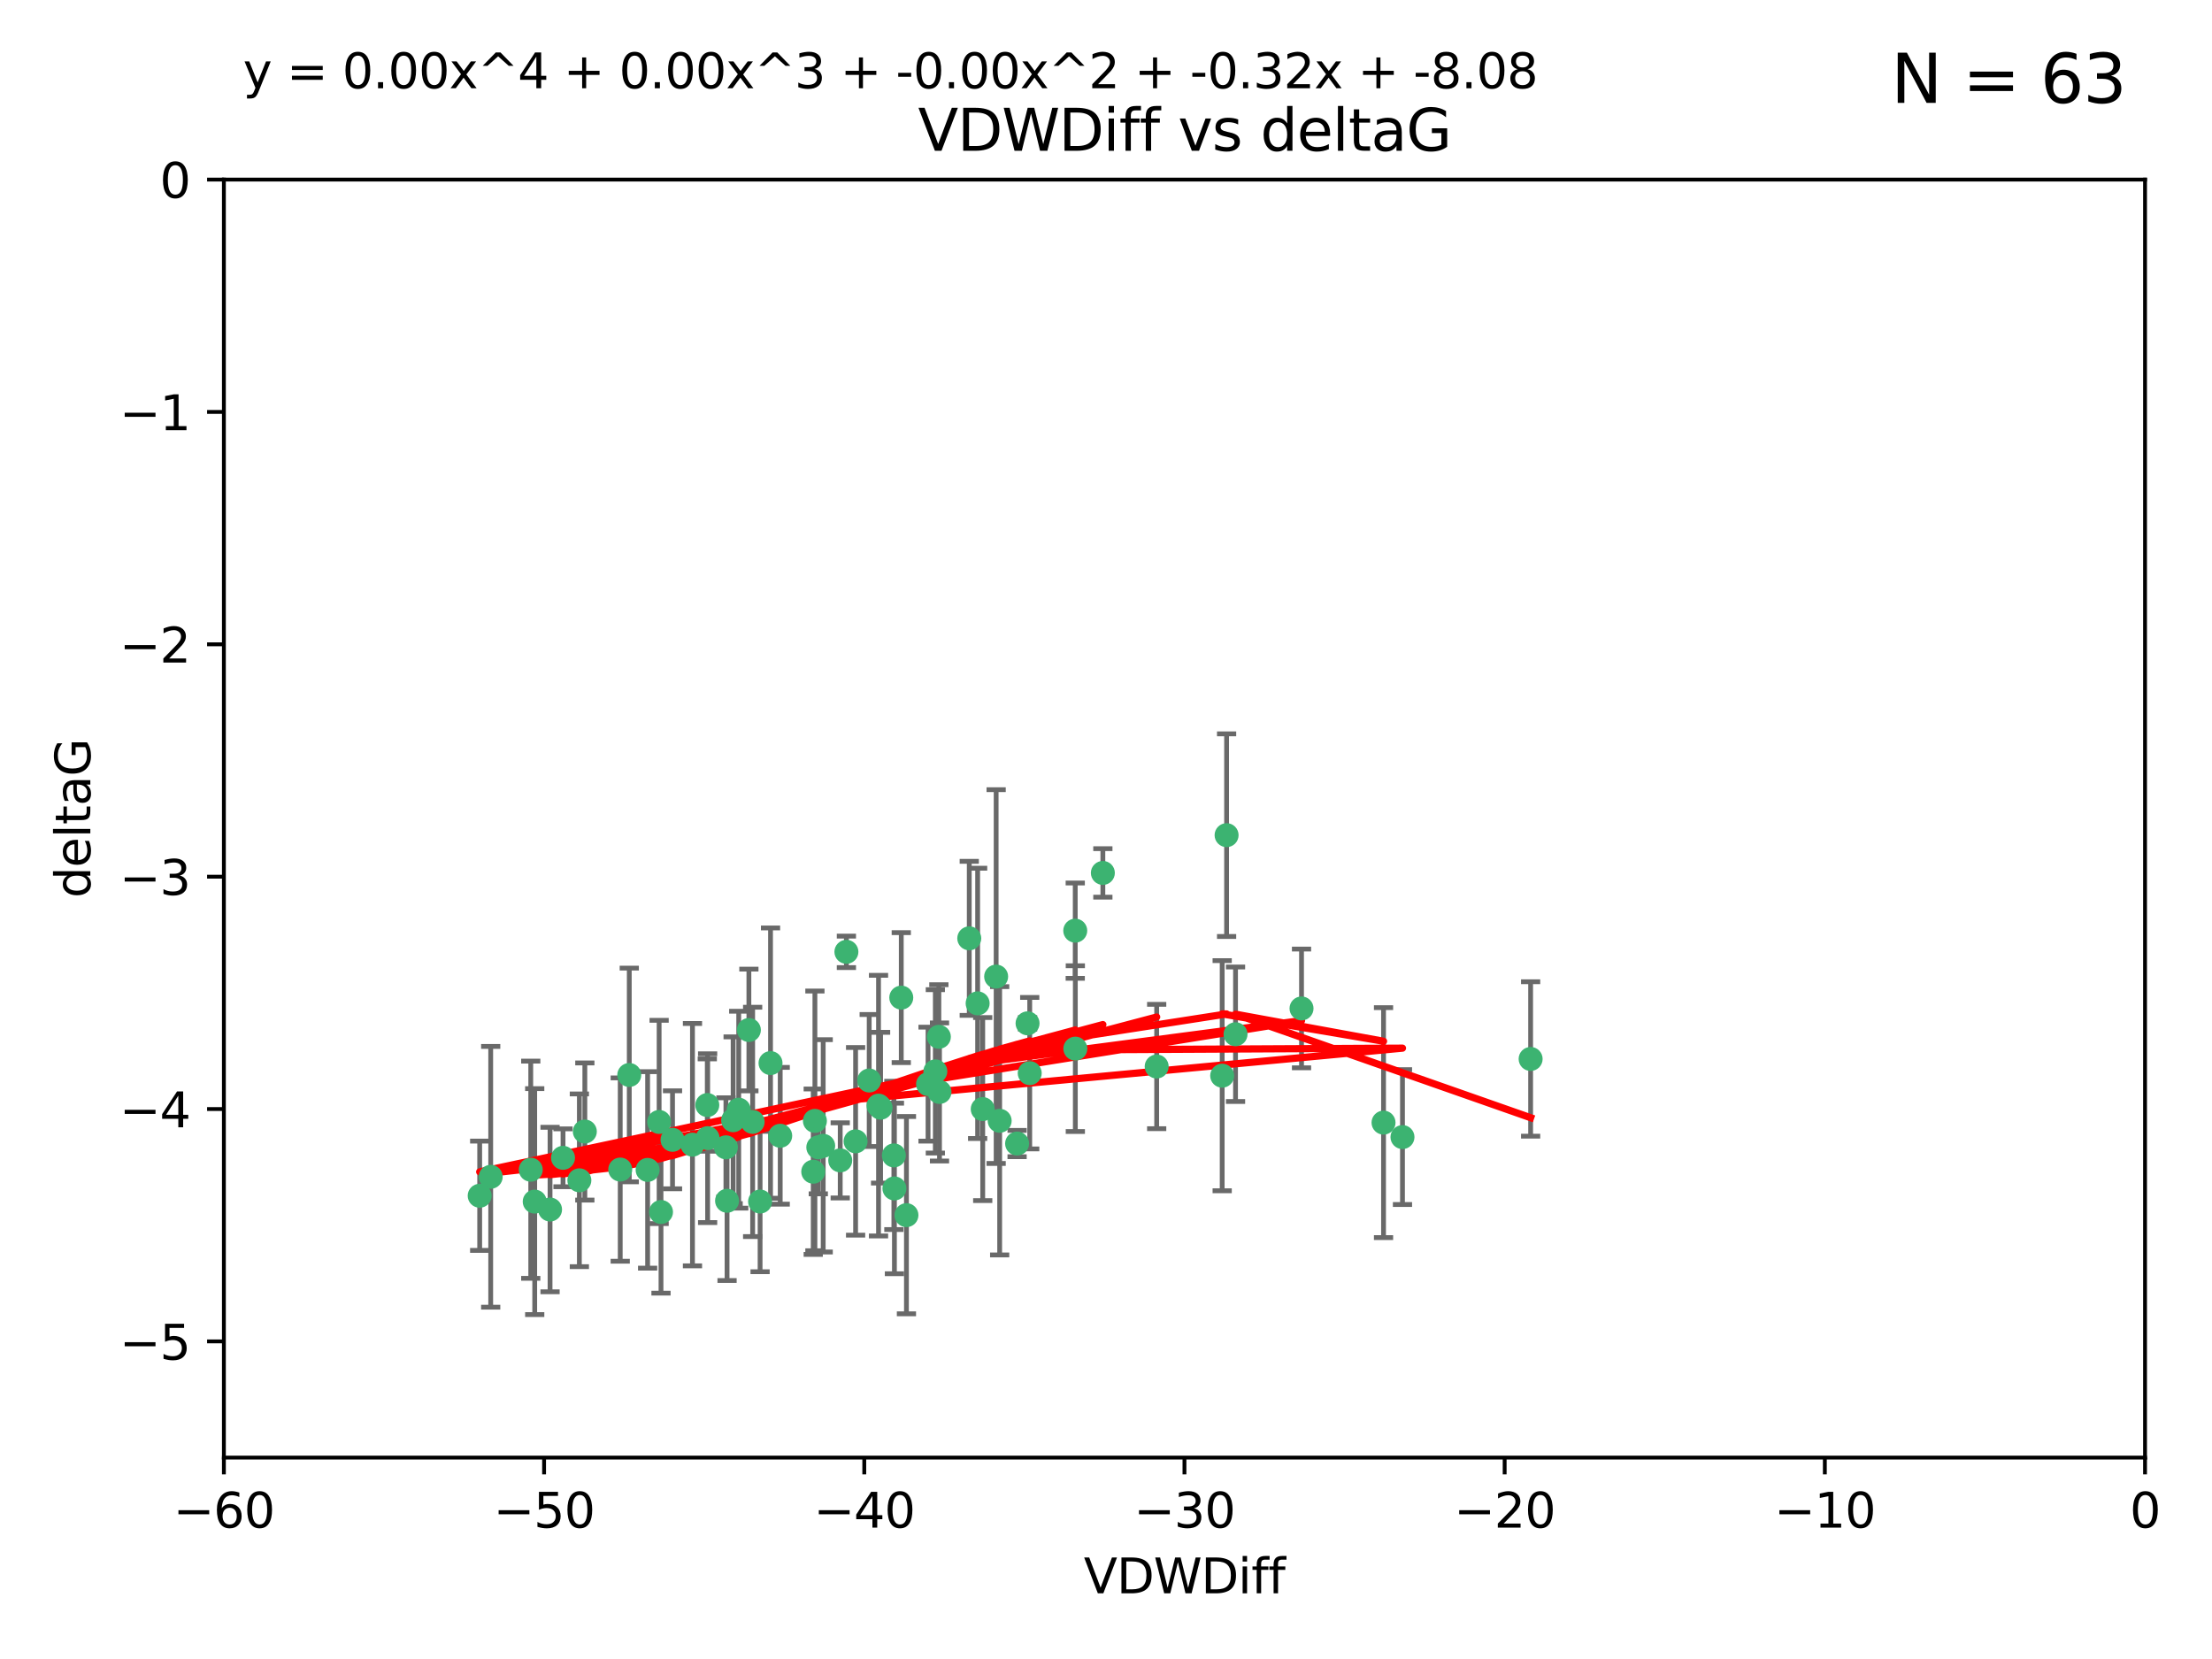 <?xml version="1.0" encoding="utf-8" standalone="no"?>
<!DOCTYPE svg PUBLIC "-//W3C//DTD SVG 1.1//EN"
  "http://www.w3.org/Graphics/SVG/1.1/DTD/svg11.dtd">
<svg xmlns:xlink="http://www.w3.org/1999/xlink" width="460.8pt" height="345.6pt" viewBox="0 0 460.8 345.6" xmlns="http://www.w3.org/2000/svg" version="1.1">
 <defs>
  <style type="text/css">*{stroke-linejoin: round; stroke-linecap: butt}</style>
 </defs>
 <g id="figure_1">
  <g id="patch_1">
   <path d="M 0 345.6 
L 460.8 345.6 
L 460.8 0 
L 0 0 
z
" style="fill: #ffffff"/>
  </g>
  <g id="axes_1">
   <g id="patch_2">
    <path d="M 46.64 303.64 
L 446.85 303.64 
L 446.85 37.411 
L 46.64 37.411 
z
" style="fill: #ffffff"/>
   </g>
   <g id="PathCollection_1">
    <defs>
     <path id="m4cecbc3eb8" d="M 0 1.118 
C 0.297 1.118 0.581 1 0.791 0.791 
C 1 0.581 1.118 0.297 1.118 0 
C 1.118 -0.297 1 -0.581 0.791 -0.791 
C 0.581 -1 0.297 -1.118 0 -1.118 
C -0.297 -1.118 -0.581 -1 -0.791 -0.791 
C -1 -0.581 -1.118 -0.297 -1.118 0 
C -1.118 0.297 -1 0.581 -0.791 0.791 
C -0.581 1 -0.297 1.118 0 1.118 
z
" style="stroke: #3cb371"/>
    </defs>
    <g clip-path="url(#p817e70d30b)">
     <use xlink:href="#m4cecbc3eb8" x="151.221" y="239.011" style="fill: #3cb371; stroke: #3cb371"/>
     <use xlink:href="#m4cecbc3eb8" x="111.391" y="250.316" style="fill: #3cb371; stroke: #3cb371"/>
     <use xlink:href="#m4cecbc3eb8" x="120.692" y="245.88" style="fill: #3cb371; stroke: #3cb371"/>
     <use xlink:href="#m4cecbc3eb8" x="153.89" y="231.167" style="fill: #3cb371; stroke: #3cb371"/>
     <use xlink:href="#m4cecbc3eb8" x="147.41" y="237.101" style="fill: #3cb371; stroke: #3cb371"/>
     <use xlink:href="#m4cecbc3eb8" x="144.255" y="238.455" style="fill: #3cb371; stroke: #3cb371"/>
     <use xlink:href="#m4cecbc3eb8" x="102.222" y="245.151" style="fill: #3cb371; stroke: #3cb371"/>
     <use xlink:href="#m4cecbc3eb8" x="170.466" y="239.012" style="fill: #3cb371; stroke: #3cb371"/>
     <use xlink:href="#m4cecbc3eb8" x="186.325" y="247.575" style="fill: #3cb371; stroke: #3cb371"/>
     <use xlink:href="#m4cecbc3eb8" x="99.927" y="249.096" style="fill: #3cb371; stroke: #3cb371"/>
     <use xlink:href="#m4cecbc3eb8" x="152.724" y="233.364" style="fill: #3cb371; stroke: #3cb371"/>
     <use xlink:href="#m4cecbc3eb8" x="151.46" y="250.142" style="fill: #3cb371; stroke: #3cb371"/>
     <use xlink:href="#m4cecbc3eb8" x="129.205" y="243.641" style="fill: #3cb371; stroke: #3cb371"/>
     <use xlink:href="#m4cecbc3eb8" x="114.586" y="251.967" style="fill: #3cb371; stroke: #3cb371"/>
     <use xlink:href="#m4cecbc3eb8" x="160.515" y="221.462" style="fill: #3cb371; stroke: #3cb371"/>
     <use xlink:href="#m4cecbc3eb8" x="181.071" y="225.088" style="fill: #3cb371; stroke: #3cb371"/>
     <use xlink:href="#m4cecbc3eb8" x="169.761" y="233.502" style="fill: #3cb371; stroke: #3cb371"/>
     <use xlink:href="#m4cecbc3eb8" x="140.098" y="237.443" style="fill: #3cb371; stroke: #3cb371"/>
     <use xlink:href="#m4cecbc3eb8" x="110.566" y="243.675" style="fill: #3cb371; stroke: #3cb371"/>
     <use xlink:href="#m4cecbc3eb8" x="162.533" y="236.602" style="fill: #3cb371; stroke: #3cb371"/>
     <use xlink:href="#m4cecbc3eb8" x="171.486" y="238.695" style="fill: #3cb371; stroke: #3cb371"/>
     <use xlink:href="#m4cecbc3eb8" x="186.209" y="240.695" style="fill: #3cb371; stroke: #3cb371"/>
     <use xlink:href="#m4cecbc3eb8" x="131.089" y="223.937" style="fill: #3cb371; stroke: #3cb371"/>
     <use xlink:href="#m4cecbc3eb8" x="134.911" y="243.713" style="fill: #3cb371; stroke: #3cb371"/>
     <use xlink:href="#m4cecbc3eb8" x="156.79" y="233.712" style="fill: #3cb371; stroke: #3cb371"/>
     <use xlink:href="#m4cecbc3eb8" x="156.007" y="214.57" style="fill: #3cb371; stroke: #3cb371"/>
     <use xlink:href="#m4cecbc3eb8" x="175.035" y="241.73" style="fill: #3cb371; stroke: #3cb371"/>
     <use xlink:href="#m4cecbc3eb8" x="121.832" y="235.714" style="fill: #3cb371; stroke: #3cb371"/>
     <use xlink:href="#m4cecbc3eb8" x="169.413" y="244.088" style="fill: #3cb371; stroke: #3cb371"/>
     <use xlink:href="#m4cecbc3eb8" x="240.957" y="222.173" style="fill: #3cb371; stroke: #3cb371"/>
     <use xlink:href="#m4cecbc3eb8" x="117.288" y="241.193" style="fill: #3cb371; stroke: #3cb371"/>
     <use xlink:href="#m4cecbc3eb8" x="137.308" y="233.723" style="fill: #3cb371; stroke: #3cb371"/>
     <use xlink:href="#m4cecbc3eb8" x="137.699" y="252.481" style="fill: #3cb371; stroke: #3cb371"/>
     <use xlink:href="#m4cecbc3eb8" x="158.341" y="250.302" style="fill: #3cb371; stroke: #3cb371"/>
     <use xlink:href="#m4cecbc3eb8" x="214.511" y="223.559" style="fill: #3cb371; stroke: #3cb371"/>
     <use xlink:href="#m4cecbc3eb8" x="201.915" y="195.473" style="fill: #3cb371; stroke: #3cb371"/>
     <use xlink:href="#m4cecbc3eb8" x="223.993" y="193.873" style="fill: #3cb371; stroke: #3cb371"/>
     <use xlink:href="#m4cecbc3eb8" x="183.012" y="230.324" style="fill: #3cb371; stroke: #3cb371"/>
     <use xlink:href="#m4cecbc3eb8" x="211.88" y="238.222" style="fill: #3cb371; stroke: #3cb371"/>
     <use xlink:href="#m4cecbc3eb8" x="195.715" y="227.477" style="fill: #3cb371; stroke: #3cb371"/>
     <use xlink:href="#m4cecbc3eb8" x="178.237" y="237.76" style="fill: #3cb371; stroke: #3cb371"/>
     <use xlink:href="#m4cecbc3eb8" x="188.828" y="253.138" style="fill: #3cb371; stroke: #3cb371"/>
     <use xlink:href="#m4cecbc3eb8" x="224.011" y="218.451" style="fill: #3cb371; stroke: #3cb371"/>
     <use xlink:href="#m4cecbc3eb8" x="193.329" y="225.849" style="fill: #3cb371; stroke: #3cb371"/>
     <use xlink:href="#m4cecbc3eb8" x="147.343" y="230.202" style="fill: #3cb371; stroke: #3cb371"/>
     <use xlink:href="#m4cecbc3eb8" x="204.72" y="231.04" style="fill: #3cb371; stroke: #3cb371"/>
     <use xlink:href="#m4cecbc3eb8" x="183.443" y="230.756" style="fill: #3cb371; stroke: #3cb371"/>
     <use xlink:href="#m4cecbc3eb8" x="271.132" y="210.077" style="fill: #3cb371; stroke: #3cb371"/>
     <use xlink:href="#m4cecbc3eb8" x="195.583" y="215.989" style="fill: #3cb371; stroke: #3cb371"/>
     <use xlink:href="#m4cecbc3eb8" x="207.515" y="203.435" style="fill: #3cb371; stroke: #3cb371"/>
     <use xlink:href="#m4cecbc3eb8" x="292.162" y="236.875" style="fill: #3cb371; stroke: #3cb371"/>
     <use xlink:href="#m4cecbc3eb8" x="176.321" y="198.286" style="fill: #3cb371; stroke: #3cb371"/>
     <use xlink:href="#m4cecbc3eb8" x="229.746" y="181.846" style="fill: #3cb371; stroke: #3cb371"/>
     <use xlink:href="#m4cecbc3eb8" x="194.849" y="223.183" style="fill: #3cb371; stroke: #3cb371"/>
     <use xlink:href="#m4cecbc3eb8" x="203.66" y="209.019" style="fill: #3cb371; stroke: #3cb371"/>
     <use xlink:href="#m4cecbc3eb8" x="187.751" y="207.82" style="fill: #3cb371; stroke: #3cb371"/>
     <use xlink:href="#m4cecbc3eb8" x="214.061" y="213.179" style="fill: #3cb371; stroke: #3cb371"/>
     <use xlink:href="#m4cecbc3eb8" x="208.249" y="233.481" style="fill: #3cb371; stroke: #3cb371"/>
     <use xlink:href="#m4cecbc3eb8" x="255.522" y="173.979" style="fill: #3cb371; stroke: #3cb371"/>
     <use xlink:href="#m4cecbc3eb8" x="254.602" y="224.085" style="fill: #3cb371; stroke: #3cb371"/>
     <use xlink:href="#m4cecbc3eb8" x="288.215" y="233.861" style="fill: #3cb371; stroke: #3cb371"/>
     <use xlink:href="#m4cecbc3eb8" x="257.384" y="215.451" style="fill: #3cb371; stroke: #3cb371"/>
     <use xlink:href="#m4cecbc3eb8" x="318.857" y="220.6" style="fill: #3cb371; stroke: #3cb371"/>
    </g>
   </g>
   <g id="matplotlib.axis_1">
    <g id="xtick_1">
     <g id="line2d_1">
      <defs>
       <path id="m88bf50a545" d="M 0 0 
L 0 3.5 
" style="stroke: #000000; stroke-width: 0.8"/>
      </defs>
      <g>
       <use xlink:href="#m88bf50a545" x="46.64" y="303.64" style="stroke: #000000; stroke-width: 0.8"/>
      </g>
     </g>
     <g id="text_1">
      <!-- −60 -->
      <g transform="translate(36.088 318.238)scale(0.1 -0.1)">
       <defs>
        <path id="DejaVuSans-2212" d="M 678 2272 
L 4684 2272 
L 4684 1741 
L 678 1741 
L 678 2272 
z
" transform="scale(0.016)"/>
        <path id="DejaVuSans-36" d="M 2113 2584 
Q 1688 2584 1439 2293 
Q 1191 2003 1191 1497 
Q 1191 994 1439 701 
Q 1688 409 2113 409 
Q 2538 409 2786 701 
Q 3034 994 3034 1497 
Q 3034 2003 2786 2293 
Q 2538 2584 2113 2584 
z
M 3366 4563 
L 3366 3988 
Q 3128 4100 2886 4159 
Q 2644 4219 2406 4219 
Q 1781 4219 1451 3797 
Q 1122 3375 1075 2522 
Q 1259 2794 1537 2939 
Q 1816 3084 2150 3084 
Q 2853 3084 3261 2657 
Q 3669 2231 3669 1497 
Q 3669 778 3244 343 
Q 2819 -91 2113 -91 
Q 1303 -91 875 529 
Q 447 1150 447 2328 
Q 447 3434 972 4092 
Q 1497 4750 2381 4750 
Q 2619 4750 2861 4703 
Q 3103 4656 3366 4563 
z
" transform="scale(0.016)"/>
        <path id="DejaVuSans-30" d="M 2034 4250 
Q 1547 4250 1301 3770 
Q 1056 3291 1056 2328 
Q 1056 1369 1301 889 
Q 1547 409 2034 409 
Q 2525 409 2770 889 
Q 3016 1369 3016 2328 
Q 3016 3291 2770 3770 
Q 2525 4250 2034 4250 
z
M 2034 4750 
Q 2819 4750 3233 4129 
Q 3647 3509 3647 2328 
Q 3647 1150 3233 529 
Q 2819 -91 2034 -91 
Q 1250 -91 836 529 
Q 422 1150 422 2328 
Q 422 3509 836 4129 
Q 1250 4750 2034 4750 
z
" transform="scale(0.016)"/>
       </defs>
       <use xlink:href="#DejaVuSans-2212"/>
       <use xlink:href="#DejaVuSans-36" x="83.789"/>
       <use xlink:href="#DejaVuSans-30" x="147.412"/>
      </g>
     </g>
    </g>
    <g id="xtick_2">
     <g id="line2d_2">
      <g>
       <use xlink:href="#m88bf50a545" x="113.342" y="303.64" style="stroke: #000000; stroke-width: 0.8"/>
      </g>
     </g>
     <g id="text_2">
      <!-- −50 -->
      <g transform="translate(102.789 318.238)scale(0.1 -0.1)">
       <defs>
        <path id="DejaVuSans-35" d="M 691 4666 
L 3169 4666 
L 3169 4134 
L 1269 4134 
L 1269 2991 
Q 1406 3038 1543 3061 
Q 1681 3084 1819 3084 
Q 2600 3084 3056 2656 
Q 3513 2228 3513 1497 
Q 3513 744 3044 326 
Q 2575 -91 1722 -91 
Q 1428 -91 1123 -41 
Q 819 9 494 109 
L 494 744 
Q 775 591 1075 516 
Q 1375 441 1709 441 
Q 2250 441 2565 725 
Q 2881 1009 2881 1497 
Q 2881 1984 2565 2268 
Q 2250 2553 1709 2553 
Q 1456 2553 1204 2497 
Q 953 2441 691 2322 
L 691 4666 
z
" transform="scale(0.016)"/>
       </defs>
       <use xlink:href="#DejaVuSans-2212"/>
       <use xlink:href="#DejaVuSans-35" x="83.789"/>
       <use xlink:href="#DejaVuSans-30" x="147.412"/>
      </g>
     </g>
    </g>
    <g id="xtick_3">
     <g id="line2d_3">
      <g>
       <use xlink:href="#m88bf50a545" x="180.043" y="303.64" style="stroke: #000000; stroke-width: 0.8"/>
      </g>
     </g>
     <g id="text_3">
      <!-- −40 -->
      <g transform="translate(169.491 318.238)scale(0.1 -0.1)">
       <defs>
        <path id="DejaVuSans-34" d="M 2419 4116 
L 825 1625 
L 2419 1625 
L 2419 4116 
z
M 2253 4666 
L 3047 4666 
L 3047 1625 
L 3713 1625 
L 3713 1100 
L 3047 1100 
L 3047 0 
L 2419 0 
L 2419 1100 
L 313 1100 
L 313 1709 
L 2253 4666 
z
" transform="scale(0.016)"/>
       </defs>
       <use xlink:href="#DejaVuSans-2212"/>
       <use xlink:href="#DejaVuSans-34" x="83.789"/>
       <use xlink:href="#DejaVuSans-30" x="147.412"/>
      </g>
     </g>
    </g>
    <g id="xtick_4">
     <g id="line2d_4">
      <g>
       <use xlink:href="#m88bf50a545" x="246.745" y="303.64" style="stroke: #000000; stroke-width: 0.8"/>
      </g>
     </g>
     <g id="text_4">
      <!-- −30 -->
      <g transform="translate(236.193 318.238)scale(0.1 -0.1)">
       <defs>
        <path id="DejaVuSans-33" d="M 2597 2516 
Q 3050 2419 3304 2112 
Q 3559 1806 3559 1356 
Q 3559 666 3084 287 
Q 2609 -91 1734 -91 
Q 1441 -91 1130 -33 
Q 819 25 488 141 
L 488 750 
Q 750 597 1062 519 
Q 1375 441 1716 441 
Q 2309 441 2620 675 
Q 2931 909 2931 1356 
Q 2931 1769 2642 2001 
Q 2353 2234 1838 2234 
L 1294 2234 
L 1294 2753 
L 1863 2753 
Q 2328 2753 2575 2939 
Q 2822 3125 2822 3475 
Q 2822 3834 2567 4026 
Q 2313 4219 1838 4219 
Q 1578 4219 1281 4162 
Q 984 4106 628 3988 
L 628 4550 
Q 988 4650 1302 4700 
Q 1616 4750 1894 4750 
Q 2613 4750 3031 4423 
Q 3450 4097 3450 3541 
Q 3450 3153 3228 2886 
Q 3006 2619 2597 2516 
z
" transform="scale(0.016)"/>
       </defs>
       <use xlink:href="#DejaVuSans-2212"/>
       <use xlink:href="#DejaVuSans-33" x="83.789"/>
       <use xlink:href="#DejaVuSans-30" x="147.412"/>
      </g>
     </g>
    </g>
    <g id="xtick_5">
     <g id="line2d_5">
      <g>
       <use xlink:href="#m88bf50a545" x="313.447" y="303.64" style="stroke: #000000; stroke-width: 0.8"/>
      </g>
     </g>
     <g id="text_5">
      <!-- −20 -->
      <g transform="translate(302.894 318.238)scale(0.1 -0.1)">
       <defs>
        <path id="DejaVuSans-32" d="M 1228 531 
L 3431 531 
L 3431 0 
L 469 0 
L 469 531 
Q 828 903 1448 1529 
Q 2069 2156 2228 2338 
Q 2531 2678 2651 2914 
Q 2772 3150 2772 3378 
Q 2772 3750 2511 3984 
Q 2250 4219 1831 4219 
Q 1534 4219 1204 4116 
Q 875 4013 500 3803 
L 500 4441 
Q 881 4594 1212 4672 
Q 1544 4750 1819 4750 
Q 2544 4750 2975 4387 
Q 3406 4025 3406 3419 
Q 3406 3131 3298 2873 
Q 3191 2616 2906 2266 
Q 2828 2175 2409 1742 
Q 1991 1309 1228 531 
z
" transform="scale(0.016)"/>
       </defs>
       <use xlink:href="#DejaVuSans-2212"/>
       <use xlink:href="#DejaVuSans-32" x="83.789"/>
       <use xlink:href="#DejaVuSans-30" x="147.412"/>
      </g>
     </g>
    </g>
    <g id="xtick_6">
     <g id="line2d_6">
      <g>
       <use xlink:href="#m88bf50a545" x="380.148" y="303.64" style="stroke: #000000; stroke-width: 0.8"/>
      </g>
     </g>
     <g id="text_6">
      <!-- −10 -->
      <g transform="translate(369.596 318.238)scale(0.1 -0.1)">
       <defs>
        <path id="DejaVuSans-31" d="M 794 531 
L 1825 531 
L 1825 4091 
L 703 3866 
L 703 4441 
L 1819 4666 
L 2450 4666 
L 2450 531 
L 3481 531 
L 3481 0 
L 794 0 
L 794 531 
z
" transform="scale(0.016)"/>
       </defs>
       <use xlink:href="#DejaVuSans-2212"/>
       <use xlink:href="#DejaVuSans-31" x="83.789"/>
       <use xlink:href="#DejaVuSans-30" x="147.412"/>
      </g>
     </g>
    </g>
    <g id="xtick_7">
     <g id="line2d_7">
      <g>
       <use xlink:href="#m88bf50a545" x="446.85" y="303.64" style="stroke: #000000; stroke-width: 0.8"/>
      </g>
     </g>
     <g id="text_7">
      <!-- 0 -->
      <g transform="translate(443.669 318.238)scale(0.1 -0.1)">
       <use xlink:href="#DejaVuSans-30"/>
      </g>
     </g>
    </g>
    <g id="text_8">
     <!-- VDWDiff -->
     <g transform="translate(225.772 331.917)scale(0.1 -0.1)">
      <defs>
       <path id="DejaVuSans-56" d="M 1831 0 
L 50 4666 
L 709 4666 
L 2188 738 
L 3669 4666 
L 4325 4666 
L 2547 0 
L 1831 0 
z
" transform="scale(0.016)"/>
       <path id="DejaVuSans-44" d="M 1259 4147 
L 1259 519 
L 2022 519 
Q 2988 519 3436 956 
Q 3884 1394 3884 2338 
Q 3884 3275 3436 3711 
Q 2988 4147 2022 4147 
L 1259 4147 
z
M 628 4666 
L 1925 4666 
Q 3281 4666 3915 4102 
Q 4550 3538 4550 2338 
Q 4550 1131 3912 565 
Q 3275 0 1925 0 
L 628 0 
L 628 4666 
z
" transform="scale(0.016)"/>
       <path id="DejaVuSans-57" d="M 213 4666 
L 850 4666 
L 1831 722 
L 2809 4666 
L 3519 4666 
L 4500 722 
L 5478 4666 
L 6119 4666 
L 4947 0 
L 4153 0 
L 3169 4050 
L 2175 0 
L 1381 0 
L 213 4666 
z
" transform="scale(0.016)"/>
       <path id="DejaVuSans-69" d="M 603 3500 
L 1178 3500 
L 1178 0 
L 603 0 
L 603 3500 
z
M 603 4863 
L 1178 4863 
L 1178 4134 
L 603 4134 
L 603 4863 
z
" transform="scale(0.016)"/>
       <path id="DejaVuSans-66" d="M 2375 4863 
L 2375 4384 
L 1825 4384 
Q 1516 4384 1395 4259 
Q 1275 4134 1275 3809 
L 1275 3500 
L 2222 3500 
L 2222 3053 
L 1275 3053 
L 1275 0 
L 697 0 
L 697 3053 
L 147 3053 
L 147 3500 
L 697 3500 
L 697 3744 
Q 697 4328 969 4595 
Q 1241 4863 1831 4863 
L 2375 4863 
z
" transform="scale(0.016)"/>
      </defs>
      <use xlink:href="#DejaVuSans-56"/>
      <use xlink:href="#DejaVuSans-44" x="68.408"/>
      <use xlink:href="#DejaVuSans-57" x="145.41"/>
      <use xlink:href="#DejaVuSans-44" x="244.287"/>
      <use xlink:href="#DejaVuSans-69" x="321.289"/>
      <use xlink:href="#DejaVuSans-66" x="349.072"/>
      <use xlink:href="#DejaVuSans-66" x="384.277"/>
     </g>
    </g>
   </g>
   <g id="matplotlib.axis_2">
    <g id="ytick_1">
     <g id="line2d_8">
      <defs>
       <path id="m3a4f8f397f" d="M 0 0 
L -3.5 0 
" style="stroke: #000000; stroke-width: 0.8"/>
      </defs>
      <g>
       <use xlink:href="#m3a4f8f397f" x="46.64" y="279.437" style="stroke: #000000; stroke-width: 0.8"/>
      </g>
     </g>
     <g id="text_9">
      <!-- −5 -->
      <g transform="translate(24.898 283.237)scale(0.1 -0.1)">
       <use xlink:href="#DejaVuSans-2212"/>
       <use xlink:href="#DejaVuSans-35" x="83.789"/>
      </g>
     </g>
    </g>
    <g id="ytick_2">
     <g id="line2d_9">
      <g>
       <use xlink:href="#m3a4f8f397f" x="46.64" y="231.032" style="stroke: #000000; stroke-width: 0.8"/>
      </g>
     </g>
     <g id="text_10">
      <!-- −4 -->
      <g transform="translate(24.898 234.831)scale(0.1 -0.1)">
       <use xlink:href="#DejaVuSans-2212"/>
       <use xlink:href="#DejaVuSans-34" x="83.789"/>
      </g>
     </g>
    </g>
    <g id="ytick_3">
     <g id="line2d_10">
      <g>
       <use xlink:href="#m3a4f8f397f" x="46.64" y="182.627" style="stroke: #000000; stroke-width: 0.8"/>
      </g>
     </g>
     <g id="text_11">
      <!-- −3 -->
      <g transform="translate(24.898 186.426)scale(0.1 -0.1)">
       <use xlink:href="#DejaVuSans-2212"/>
       <use xlink:href="#DejaVuSans-33" x="83.789"/>
      </g>
     </g>
    </g>
    <g id="ytick_4">
     <g id="line2d_11">
      <g>
       <use xlink:href="#m3a4f8f397f" x="46.64" y="134.222" style="stroke: #000000; stroke-width: 0.8"/>
      </g>
     </g>
     <g id="text_12">
      <!-- −2 -->
      <g transform="translate(24.898 138.021)scale(0.1 -0.1)">
       <use xlink:href="#DejaVuSans-2212"/>
       <use xlink:href="#DejaVuSans-32" x="83.789"/>
      </g>
     </g>
    </g>
    <g id="ytick_5">
     <g id="line2d_12">
      <g>
       <use xlink:href="#m3a4f8f397f" x="46.64" y="85.816" style="stroke: #000000; stroke-width: 0.8"/>
      </g>
     </g>
     <g id="text_13">
      <!-- −1 -->
      <g transform="translate(24.898 89.616)scale(0.1 -0.1)">
       <use xlink:href="#DejaVuSans-2212"/>
       <use xlink:href="#DejaVuSans-31" x="83.789"/>
      </g>
     </g>
    </g>
    <g id="ytick_6">
     <g id="line2d_13">
      <g>
       <use xlink:href="#m3a4f8f397f" x="46.64" y="37.411" style="stroke: #000000; stroke-width: 0.8"/>
      </g>
     </g>
     <g id="text_14">
      <!-- 0 -->
      <g transform="translate(33.278 41.21)scale(0.1 -0.1)">
       <use xlink:href="#DejaVuSans-30"/>
      </g>
     </g>
    </g>
    <g id="text_15">
     <!-- deltaG -->
     <g transform="translate(18.818 187.064)rotate(-90)scale(0.1 -0.1)">
      <defs>
       <path id="DejaVuSans-64" d="M 2906 2969 
L 2906 4863 
L 3481 4863 
L 3481 0 
L 2906 0 
L 2906 525 
Q 2725 213 2448 61 
Q 2172 -91 1784 -91 
Q 1150 -91 751 415 
Q 353 922 353 1747 
Q 353 2572 751 3078 
Q 1150 3584 1784 3584 
Q 2172 3584 2448 3432 
Q 2725 3281 2906 2969 
z
M 947 1747 
Q 947 1113 1208 752 
Q 1469 391 1925 391 
Q 2381 391 2643 752 
Q 2906 1113 2906 1747 
Q 2906 2381 2643 2742 
Q 2381 3103 1925 3103 
Q 1469 3103 1208 2742 
Q 947 2381 947 1747 
z
" transform="scale(0.016)"/>
       <path id="DejaVuSans-65" d="M 3597 1894 
L 3597 1613 
L 953 1613 
Q 991 1019 1311 708 
Q 1631 397 2203 397 
Q 2534 397 2845 478 
Q 3156 559 3463 722 
L 3463 178 
Q 3153 47 2828 -22 
Q 2503 -91 2169 -91 
Q 1331 -91 842 396 
Q 353 884 353 1716 
Q 353 2575 817 3079 
Q 1281 3584 2069 3584 
Q 2775 3584 3186 3129 
Q 3597 2675 3597 1894 
z
M 3022 2063 
Q 3016 2534 2758 2815 
Q 2500 3097 2075 3097 
Q 1594 3097 1305 2825 
Q 1016 2553 972 2059 
L 3022 2063 
z
" transform="scale(0.016)"/>
       <path id="DejaVuSans-6c" d="M 603 4863 
L 1178 4863 
L 1178 0 
L 603 0 
L 603 4863 
z
" transform="scale(0.016)"/>
       <path id="DejaVuSans-74" d="M 1172 4494 
L 1172 3500 
L 2356 3500 
L 2356 3053 
L 1172 3053 
L 1172 1153 
Q 1172 725 1289 603 
Q 1406 481 1766 481 
L 2356 481 
L 2356 0 
L 1766 0 
Q 1100 0 847 248 
Q 594 497 594 1153 
L 594 3053 
L 172 3053 
L 172 3500 
L 594 3500 
L 594 4494 
L 1172 4494 
z
" transform="scale(0.016)"/>
       <path id="DejaVuSans-61" d="M 2194 1759 
Q 1497 1759 1228 1600 
Q 959 1441 959 1056 
Q 959 750 1161 570 
Q 1363 391 1709 391 
Q 2188 391 2477 730 
Q 2766 1069 2766 1631 
L 2766 1759 
L 2194 1759 
z
M 3341 1997 
L 3341 0 
L 2766 0 
L 2766 531 
Q 2569 213 2275 61 
Q 1981 -91 1556 -91 
Q 1019 -91 701 211 
Q 384 513 384 1019 
Q 384 1609 779 1909 
Q 1175 2209 1959 2209 
L 2766 2209 
L 2766 2266 
Q 2766 2663 2505 2880 
Q 2244 3097 1772 3097 
Q 1472 3097 1187 3025 
Q 903 2953 641 2809 
L 641 3341 
Q 956 3463 1253 3523 
Q 1550 3584 1831 3584 
Q 2591 3584 2966 3190 
Q 3341 2797 3341 1997 
z
" transform="scale(0.016)"/>
       <path id="DejaVuSans-47" d="M 3809 666 
L 3809 1919 
L 2778 1919 
L 2778 2438 
L 4434 2438 
L 4434 434 
Q 4069 175 3628 42 
Q 3188 -91 2688 -91 
Q 1594 -91 976 548 
Q 359 1188 359 2328 
Q 359 3472 976 4111 
Q 1594 4750 2688 4750 
Q 3144 4750 3555 4637 
Q 3966 4525 4313 4306 
L 4313 3634 
Q 3963 3931 3569 4081 
Q 3175 4231 2741 4231 
Q 1884 4231 1454 3753 
Q 1025 3275 1025 2328 
Q 1025 1384 1454 906 
Q 1884 428 2741 428 
Q 3075 428 3337 486 
Q 3600 544 3809 666 
z
" transform="scale(0.016)"/>
      </defs>
      <use xlink:href="#DejaVuSans-64"/>
      <use xlink:href="#DejaVuSans-65" x="63.477"/>
      <use xlink:href="#DejaVuSans-6c" x="125"/>
      <use xlink:href="#DejaVuSans-74" x="152.783"/>
      <use xlink:href="#DejaVuSans-61" x="191.992"/>
      <use xlink:href="#DejaVuSans-47" x="253.271"/>
     </g>
    </g>
   </g>
   <g id="LineCollection_1">
    <path d="M 151.221 249.332 
L 151.221 228.691 
" clip-path="url(#p817e70d30b)" style="fill: none; stroke: #696969"/>
    <path d="M 111.391 273.851 
L 111.391 226.78 
" clip-path="url(#p817e70d30b)" style="fill: none; stroke: #696969"/>
    <path d="M 120.692 263.87 
L 120.692 227.891 
" clip-path="url(#p817e70d30b)" style="fill: none; stroke: #696969"/>
    <path d="M 153.89 251.678 
L 153.89 210.656 
" clip-path="url(#p817e70d30b)" style="fill: none; stroke: #696969"/>
    <path d="M 147.41 254.682 
L 147.41 219.519 
" clip-path="url(#p817e70d30b)" style="fill: none; stroke: #696969"/>
    <path d="M 144.255 263.702 
L 144.255 213.208 
" clip-path="url(#p817e70d30b)" style="fill: none; stroke: #696969"/>
    <path d="M 102.222 272.312 
L 102.222 217.99 
" clip-path="url(#p817e70d30b)" style="fill: none; stroke: #696969"/>
    <path d="M 170.466 248.696 
L 170.466 229.327 
" clip-path="url(#p817e70d30b)" style="fill: none; stroke: #696969"/>
    <path d="M 186.325 265.34 
L 186.325 229.81 
" clip-path="url(#p817e70d30b)" style="fill: none; stroke: #696969"/>
    <path d="M 99.927 260.481 
L 99.927 237.71 
" clip-path="url(#p817e70d30b)" style="fill: none; stroke: #696969"/>
    <path d="M 152.724 250.731 
L 152.724 215.997 
" clip-path="url(#p817e70d30b)" style="fill: none; stroke: #696969"/>
    <path d="M 151.46 266.753 
L 151.46 233.531 
" clip-path="url(#p817e70d30b)" style="fill: none; stroke: #696969"/>
    <path d="M 129.205 262.737 
L 129.205 224.544 
" clip-path="url(#p817e70d30b)" style="fill: none; stroke: #696969"/>
    <path d="M 114.586 269.097 
L 114.586 234.836 
" clip-path="url(#p817e70d30b)" style="fill: none; stroke: #696969"/>
    <path d="M 160.515 249.617 
L 160.515 193.307 
" clip-path="url(#p817e70d30b)" style="fill: none; stroke: #696969"/>
    <path d="M 181.071 238.836 
L 181.071 211.34 
" clip-path="url(#p817e70d30b)" style="fill: none; stroke: #696969"/>
    <path d="M 169.761 260.554 
L 169.761 206.45 
" clip-path="url(#p817e70d30b)" style="fill: none; stroke: #696969"/>
    <path d="M 140.098 247.65 
L 140.098 227.236 
" clip-path="url(#p817e70d30b)" style="fill: none; stroke: #696969"/>
    <path d="M 110.566 266.303 
L 110.566 221.048 
" clip-path="url(#p817e70d30b)" style="fill: none; stroke: #696969"/>
    <path d="M 162.533 250.846 
L 162.533 222.359 
" clip-path="url(#p817e70d30b)" style="fill: none; stroke: #696969"/>
    <path d="M 171.486 260.812 
L 171.486 216.578 
" clip-path="url(#p817e70d30b)" style="fill: none; stroke: #696969"/>
    <path d="M 186.209 256.139 
L 186.209 225.251 
" clip-path="url(#p817e70d30b)" style="fill: none; stroke: #696969"/>
    <path d="M 131.089 246.2 
L 131.089 201.674 
" clip-path="url(#p817e70d30b)" style="fill: none; stroke: #696969"/>
    <path d="M 134.911 264.178 
L 134.911 223.248 
" clip-path="url(#p817e70d30b)" style="fill: none; stroke: #696969"/>
    <path d="M 156.79 257.598 
L 156.79 209.826 
" clip-path="url(#p817e70d30b)" style="fill: none; stroke: #696969"/>
    <path d="M 156.007 227.251 
L 156.007 201.889 
" clip-path="url(#p817e70d30b)" style="fill: none; stroke: #696969"/>
    <path d="M 175.035 249.557 
L 175.035 233.903 
" clip-path="url(#p817e70d30b)" style="fill: none; stroke: #696969"/>
    <path d="M 121.832 250 
L 121.832 221.428 
" clip-path="url(#p817e70d30b)" style="fill: none; stroke: #696969"/>
    <path d="M 169.413 261.318 
L 169.413 226.858 
" clip-path="url(#p817e70d30b)" style="fill: none; stroke: #696969"/>
    <path d="M 240.957 235.121 
L 240.957 209.225 
" clip-path="url(#p817e70d30b)" style="fill: none; stroke: #696969"/>
    <path d="M 117.288 247.22 
L 117.288 235.166 
" clip-path="url(#p817e70d30b)" style="fill: none; stroke: #696969"/>
    <path d="M 137.308 254.896 
L 137.308 212.549 
" clip-path="url(#p817e70d30b)" style="fill: none; stroke: #696969"/>
    <path d="M 137.699 269.381 
L 137.699 235.581 
" clip-path="url(#p817e70d30b)" style="fill: none; stroke: #696969"/>
    <path d="M 158.341 264.925 
L 158.341 235.679 
" clip-path="url(#p817e70d30b)" style="fill: none; stroke: #696969"/>
    <path d="M 214.511 239.336 
L 214.511 207.781 
" clip-path="url(#p817e70d30b)" style="fill: none; stroke: #696969"/>
    <path d="M 201.915 211.518 
L 201.915 179.428 
" clip-path="url(#p817e70d30b)" style="fill: none; stroke: #696969"/>
    <path d="M 223.993 203.802 
L 223.993 183.944 
" clip-path="url(#p817e70d30b)" style="fill: none; stroke: #696969"/>
    <path d="M 183.012 257.471 
L 183.012 203.178 
" clip-path="url(#p817e70d30b)" style="fill: none; stroke: #696969"/>
    <path d="M 211.88 240.963 
L 211.88 235.481 
" clip-path="url(#p817e70d30b)" style="fill: none; stroke: #696969"/>
    <path d="M 195.715 241.86 
L 195.715 213.095 
" clip-path="url(#p817e70d30b)" style="fill: none; stroke: #696969"/>
    <path d="M 178.237 257.301 
L 178.237 218.218 
" clip-path="url(#p817e70d30b)" style="fill: none; stroke: #696969"/>
    <path d="M 188.828 273.691 
L 188.828 232.586 
" clip-path="url(#p817e70d30b)" style="fill: none; stroke: #696969"/>
    <path d="M 224.011 235.713 
L 224.011 201.188 
" clip-path="url(#p817e70d30b)" style="fill: none; stroke: #696969"/>
    <path d="M 193.329 237.72 
L 193.329 213.978 
" clip-path="url(#p817e70d30b)" style="fill: none; stroke: #696969"/>
    <path d="M 147.343 239.817 
L 147.343 220.587 
" clip-path="url(#p817e70d30b)" style="fill: none; stroke: #696969"/>
    <path d="M 204.72 250.104 
L 204.72 211.975 
" clip-path="url(#p817e70d30b)" style="fill: none; stroke: #696969"/>
    <path d="M 183.443 246.458 
L 183.443 215.054 
" clip-path="url(#p817e70d30b)" style="fill: none; stroke: #696969"/>
    <path d="M 271.132 222.445 
L 271.132 197.71 
" clip-path="url(#p817e70d30b)" style="fill: none; stroke: #696969"/>
    <path d="M 195.583 226.845 
L 195.583 205.133 
" clip-path="url(#p817e70d30b)" style="fill: none; stroke: #696969"/>
    <path d="M 207.515 242.368 
L 207.515 164.502 
" clip-path="url(#p817e70d30b)" style="fill: none; stroke: #696969"/>
    <path d="M 292.162 250.922 
L 292.162 222.829 
" clip-path="url(#p817e70d30b)" style="fill: none; stroke: #696969"/>
    <path d="M 176.321 201.563 
L 176.321 195.009 
" clip-path="url(#p817e70d30b)" style="fill: none; stroke: #696969"/>
    <path d="M 229.746 186.895 
L 229.746 176.797 
" clip-path="url(#p817e70d30b)" style="fill: none; stroke: #696969"/>
    <path d="M 194.849 240.197 
L 194.849 206.168 
" clip-path="url(#p817e70d30b)" style="fill: none; stroke: #696969"/>
    <path d="M 203.66 237.171 
L 203.66 180.866 
" clip-path="url(#p817e70d30b)" style="fill: none; stroke: #696969"/>
    <path d="M 187.751 221.356 
L 187.751 194.285 
" clip-path="url(#p817e70d30b)" style="fill: none; stroke: #696969"/>
    <path d="M 214.061 214.388 
L 214.061 211.971 
" clip-path="url(#p817e70d30b)" style="fill: none; stroke: #696969"/>
    <path d="M 208.249 261.427 
L 208.249 205.535 
" clip-path="url(#p817e70d30b)" style="fill: none; stroke: #696969"/>
    <path d="M 255.522 195.085 
L 255.522 152.873 
" clip-path="url(#p817e70d30b)" style="fill: none; stroke: #696969"/>
    <path d="M 254.602 248.056 
L 254.602 200.114 
" clip-path="url(#p817e70d30b)" style="fill: none; stroke: #696969"/>
    <path d="M 288.215 257.815 
L 288.215 209.906 
" clip-path="url(#p817e70d30b)" style="fill: none; stroke: #696969"/>
    <path d="M 257.384 229.46 
L 257.384 201.442 
" clip-path="url(#p817e70d30b)" style="fill: none; stroke: #696969"/>
    <path d="M 318.857 236.686 
L 318.857 204.513 
" clip-path="url(#p817e70d30b)" style="fill: none; stroke: #696969"/>
   </g>
   <g id="line2d_14">
    <defs>
     <path id="m436b51d092" d="M 2 0 
L -2 -0 
" style="stroke: #696969"/>
    </defs>
    <g clip-path="url(#p817e70d30b)">
     <use xlink:href="#m436b51d092" x="151.221" y="249.332" style="fill: #696969; stroke: #696969"/>
     <use xlink:href="#m436b51d092" x="111.391" y="273.851" style="fill: #696969; stroke: #696969"/>
     <use xlink:href="#m436b51d092" x="120.692" y="263.87" style="fill: #696969; stroke: #696969"/>
     <use xlink:href="#m436b51d092" x="153.89" y="251.678" style="fill: #696969; stroke: #696969"/>
     <use xlink:href="#m436b51d092" x="147.41" y="254.682" style="fill: #696969; stroke: #696969"/>
     <use xlink:href="#m436b51d092" x="144.255" y="263.702" style="fill: #696969; stroke: #696969"/>
     <use xlink:href="#m436b51d092" x="102.222" y="272.312" style="fill: #696969; stroke: #696969"/>
     <use xlink:href="#m436b51d092" x="170.466" y="248.696" style="fill: #696969; stroke: #696969"/>
     <use xlink:href="#m436b51d092" x="186.325" y="265.34" style="fill: #696969; stroke: #696969"/>
     <use xlink:href="#m436b51d092" x="99.927" y="260.481" style="fill: #696969; stroke: #696969"/>
     <use xlink:href="#m436b51d092" x="152.724" y="250.731" style="fill: #696969; stroke: #696969"/>
     <use xlink:href="#m436b51d092" x="151.46" y="266.753" style="fill: #696969; stroke: #696969"/>
     <use xlink:href="#m436b51d092" x="129.205" y="262.737" style="fill: #696969; stroke: #696969"/>
     <use xlink:href="#m436b51d092" x="114.586" y="269.097" style="fill: #696969; stroke: #696969"/>
     <use xlink:href="#m436b51d092" x="160.515" y="249.617" style="fill: #696969; stroke: #696969"/>
     <use xlink:href="#m436b51d092" x="181.071" y="238.836" style="fill: #696969; stroke: #696969"/>
     <use xlink:href="#m436b51d092" x="169.761" y="260.554" style="fill: #696969; stroke: #696969"/>
     <use xlink:href="#m436b51d092" x="140.098" y="247.65" style="fill: #696969; stroke: #696969"/>
     <use xlink:href="#m436b51d092" x="110.566" y="266.303" style="fill: #696969; stroke: #696969"/>
     <use xlink:href="#m436b51d092" x="162.533" y="250.846" style="fill: #696969; stroke: #696969"/>
     <use xlink:href="#m436b51d092" x="171.486" y="260.812" style="fill: #696969; stroke: #696969"/>
     <use xlink:href="#m436b51d092" x="186.209" y="256.139" style="fill: #696969; stroke: #696969"/>
     <use xlink:href="#m436b51d092" x="131.089" y="246.2" style="fill: #696969; stroke: #696969"/>
     <use xlink:href="#m436b51d092" x="134.911" y="264.178" style="fill: #696969; stroke: #696969"/>
     <use xlink:href="#m436b51d092" x="156.79" y="257.598" style="fill: #696969; stroke: #696969"/>
     <use xlink:href="#m436b51d092" x="156.007" y="227.251" style="fill: #696969; stroke: #696969"/>
     <use xlink:href="#m436b51d092" x="175.035" y="249.557" style="fill: #696969; stroke: #696969"/>
     <use xlink:href="#m436b51d092" x="121.832" y="250" style="fill: #696969; stroke: #696969"/>
     <use xlink:href="#m436b51d092" x="169.413" y="261.318" style="fill: #696969; stroke: #696969"/>
     <use xlink:href="#m436b51d092" x="240.957" y="235.121" style="fill: #696969; stroke: #696969"/>
     <use xlink:href="#m436b51d092" x="117.288" y="247.22" style="fill: #696969; stroke: #696969"/>
     <use xlink:href="#m436b51d092" x="137.308" y="254.896" style="fill: #696969; stroke: #696969"/>
     <use xlink:href="#m436b51d092" x="137.699" y="269.381" style="fill: #696969; stroke: #696969"/>
     <use xlink:href="#m436b51d092" x="158.341" y="264.925" style="fill: #696969; stroke: #696969"/>
     <use xlink:href="#m436b51d092" x="214.511" y="239.336" style="fill: #696969; stroke: #696969"/>
     <use xlink:href="#m436b51d092" x="201.915" y="211.518" style="fill: #696969; stroke: #696969"/>
     <use xlink:href="#m436b51d092" x="223.993" y="203.802" style="fill: #696969; stroke: #696969"/>
     <use xlink:href="#m436b51d092" x="183.012" y="257.471" style="fill: #696969; stroke: #696969"/>
     <use xlink:href="#m436b51d092" x="211.88" y="240.963" style="fill: #696969; stroke: #696969"/>
     <use xlink:href="#m436b51d092" x="195.715" y="241.86" style="fill: #696969; stroke: #696969"/>
     <use xlink:href="#m436b51d092" x="178.237" y="257.301" style="fill: #696969; stroke: #696969"/>
     <use xlink:href="#m436b51d092" x="188.828" y="273.691" style="fill: #696969; stroke: #696969"/>
     <use xlink:href="#m436b51d092" x="224.011" y="235.713" style="fill: #696969; stroke: #696969"/>
     <use xlink:href="#m436b51d092" x="193.329" y="237.72" style="fill: #696969; stroke: #696969"/>
     <use xlink:href="#m436b51d092" x="147.343" y="239.817" style="fill: #696969; stroke: #696969"/>
     <use xlink:href="#m436b51d092" x="204.72" y="250.104" style="fill: #696969; stroke: #696969"/>
     <use xlink:href="#m436b51d092" x="183.443" y="246.458" style="fill: #696969; stroke: #696969"/>
     <use xlink:href="#m436b51d092" x="271.132" y="222.445" style="fill: #696969; stroke: #696969"/>
     <use xlink:href="#m436b51d092" x="195.583" y="226.845" style="fill: #696969; stroke: #696969"/>
     <use xlink:href="#m436b51d092" x="207.515" y="242.368" style="fill: #696969; stroke: #696969"/>
     <use xlink:href="#m436b51d092" x="292.162" y="250.922" style="fill: #696969; stroke: #696969"/>
     <use xlink:href="#m436b51d092" x="176.321" y="201.563" style="fill: #696969; stroke: #696969"/>
     <use xlink:href="#m436b51d092" x="229.746" y="186.895" style="fill: #696969; stroke: #696969"/>
     <use xlink:href="#m436b51d092" x="194.849" y="240.197" style="fill: #696969; stroke: #696969"/>
     <use xlink:href="#m436b51d092" x="203.66" y="237.171" style="fill: #696969; stroke: #696969"/>
     <use xlink:href="#m436b51d092" x="187.751" y="221.356" style="fill: #696969; stroke: #696969"/>
     <use xlink:href="#m436b51d092" x="214.061" y="214.388" style="fill: #696969; stroke: #696969"/>
     <use xlink:href="#m436b51d092" x="208.249" y="261.427" style="fill: #696969; stroke: #696969"/>
     <use xlink:href="#m436b51d092" x="255.522" y="195.085" style="fill: #696969; stroke: #696969"/>
     <use xlink:href="#m436b51d092" x="254.602" y="248.056" style="fill: #696969; stroke: #696969"/>
     <use xlink:href="#m436b51d092" x="288.215" y="257.815" style="fill: #696969; stroke: #696969"/>
     <use xlink:href="#m436b51d092" x="257.384" y="229.46" style="fill: #696969; stroke: #696969"/>
     <use xlink:href="#m436b51d092" x="318.857" y="236.686" style="fill: #696969; stroke: #696969"/>
    </g>
   </g>
   <g id="line2d_15">
    <g clip-path="url(#p817e70d30b)">
     <use xlink:href="#m436b51d092" x="151.221" y="228.691" style="fill: #696969; stroke: #696969"/>
     <use xlink:href="#m436b51d092" x="111.391" y="226.78" style="fill: #696969; stroke: #696969"/>
     <use xlink:href="#m436b51d092" x="120.692" y="227.891" style="fill: #696969; stroke: #696969"/>
     <use xlink:href="#m436b51d092" x="153.89" y="210.656" style="fill: #696969; stroke: #696969"/>
     <use xlink:href="#m436b51d092" x="147.41" y="219.519" style="fill: #696969; stroke: #696969"/>
     <use xlink:href="#m436b51d092" x="144.255" y="213.208" style="fill: #696969; stroke: #696969"/>
     <use xlink:href="#m436b51d092" x="102.222" y="217.99" style="fill: #696969; stroke: #696969"/>
     <use xlink:href="#m436b51d092" x="170.466" y="229.327" style="fill: #696969; stroke: #696969"/>
     <use xlink:href="#m436b51d092" x="186.325" y="229.81" style="fill: #696969; stroke: #696969"/>
     <use xlink:href="#m436b51d092" x="99.927" y="237.71" style="fill: #696969; stroke: #696969"/>
     <use xlink:href="#m436b51d092" x="152.724" y="215.997" style="fill: #696969; stroke: #696969"/>
     <use xlink:href="#m436b51d092" x="151.46" y="233.531" style="fill: #696969; stroke: #696969"/>
     <use xlink:href="#m436b51d092" x="129.205" y="224.544" style="fill: #696969; stroke: #696969"/>
     <use xlink:href="#m436b51d092" x="114.586" y="234.836" style="fill: #696969; stroke: #696969"/>
     <use xlink:href="#m436b51d092" x="160.515" y="193.307" style="fill: #696969; stroke: #696969"/>
     <use xlink:href="#m436b51d092" x="181.071" y="211.34" style="fill: #696969; stroke: #696969"/>
     <use xlink:href="#m436b51d092" x="169.761" y="206.45" style="fill: #696969; stroke: #696969"/>
     <use xlink:href="#m436b51d092" x="140.098" y="227.236" style="fill: #696969; stroke: #696969"/>
     <use xlink:href="#m436b51d092" x="110.566" y="221.048" style="fill: #696969; stroke: #696969"/>
     <use xlink:href="#m436b51d092" x="162.533" y="222.359" style="fill: #696969; stroke: #696969"/>
     <use xlink:href="#m436b51d092" x="171.486" y="216.578" style="fill: #696969; stroke: #696969"/>
     <use xlink:href="#m436b51d092" x="186.209" y="225.251" style="fill: #696969; stroke: #696969"/>
     <use xlink:href="#m436b51d092" x="131.089" y="201.674" style="fill: #696969; stroke: #696969"/>
     <use xlink:href="#m436b51d092" x="134.911" y="223.248" style="fill: #696969; stroke: #696969"/>
     <use xlink:href="#m436b51d092" x="156.79" y="209.826" style="fill: #696969; stroke: #696969"/>
     <use xlink:href="#m436b51d092" x="156.007" y="201.889" style="fill: #696969; stroke: #696969"/>
     <use xlink:href="#m436b51d092" x="175.035" y="233.903" style="fill: #696969; stroke: #696969"/>
     <use xlink:href="#m436b51d092" x="121.832" y="221.428" style="fill: #696969; stroke: #696969"/>
     <use xlink:href="#m436b51d092" x="169.413" y="226.858" style="fill: #696969; stroke: #696969"/>
     <use xlink:href="#m436b51d092" x="240.957" y="209.225" style="fill: #696969; stroke: #696969"/>
     <use xlink:href="#m436b51d092" x="117.288" y="235.166" style="fill: #696969; stroke: #696969"/>
     <use xlink:href="#m436b51d092" x="137.308" y="212.549" style="fill: #696969; stroke: #696969"/>
     <use xlink:href="#m436b51d092" x="137.699" y="235.581" style="fill: #696969; stroke: #696969"/>
     <use xlink:href="#m436b51d092" x="158.341" y="235.679" style="fill: #696969; stroke: #696969"/>
     <use xlink:href="#m436b51d092" x="214.511" y="207.781" style="fill: #696969; stroke: #696969"/>
     <use xlink:href="#m436b51d092" x="201.915" y="179.428" style="fill: #696969; stroke: #696969"/>
     <use xlink:href="#m436b51d092" x="223.993" y="183.944" style="fill: #696969; stroke: #696969"/>
     <use xlink:href="#m436b51d092" x="183.012" y="203.178" style="fill: #696969; stroke: #696969"/>
     <use xlink:href="#m436b51d092" x="211.88" y="235.481" style="fill: #696969; stroke: #696969"/>
     <use xlink:href="#m436b51d092" x="195.715" y="213.095" style="fill: #696969; stroke: #696969"/>
     <use xlink:href="#m436b51d092" x="178.237" y="218.218" style="fill: #696969; stroke: #696969"/>
     <use xlink:href="#m436b51d092" x="188.828" y="232.586" style="fill: #696969; stroke: #696969"/>
     <use xlink:href="#m436b51d092" x="224.011" y="201.188" style="fill: #696969; stroke: #696969"/>
     <use xlink:href="#m436b51d092" x="193.329" y="213.978" style="fill: #696969; stroke: #696969"/>
     <use xlink:href="#m436b51d092" x="147.343" y="220.587" style="fill: #696969; stroke: #696969"/>
     <use xlink:href="#m436b51d092" x="204.72" y="211.975" style="fill: #696969; stroke: #696969"/>
     <use xlink:href="#m436b51d092" x="183.443" y="215.054" style="fill: #696969; stroke: #696969"/>
     <use xlink:href="#m436b51d092" x="271.132" y="197.71" style="fill: #696969; stroke: #696969"/>
     <use xlink:href="#m436b51d092" x="195.583" y="205.133" style="fill: #696969; stroke: #696969"/>
     <use xlink:href="#m436b51d092" x="207.515" y="164.502" style="fill: #696969; stroke: #696969"/>
     <use xlink:href="#m436b51d092" x="292.162" y="222.829" style="fill: #696969; stroke: #696969"/>
     <use xlink:href="#m436b51d092" x="176.321" y="195.009" style="fill: #696969; stroke: #696969"/>
     <use xlink:href="#m436b51d092" x="229.746" y="176.797" style="fill: #696969; stroke: #696969"/>
     <use xlink:href="#m436b51d092" x="194.849" y="206.168" style="fill: #696969; stroke: #696969"/>
     <use xlink:href="#m436b51d092" x="203.66" y="180.866" style="fill: #696969; stroke: #696969"/>
     <use xlink:href="#m436b51d092" x="187.751" y="194.285" style="fill: #696969; stroke: #696969"/>
     <use xlink:href="#m436b51d092" x="214.061" y="211.971" style="fill: #696969; stroke: #696969"/>
     <use xlink:href="#m436b51d092" x="208.249" y="205.535" style="fill: #696969; stroke: #696969"/>
     <use xlink:href="#m436b51d092" x="255.522" y="152.873" style="fill: #696969; stroke: #696969"/>
     <use xlink:href="#m436b51d092" x="254.602" y="200.114" style="fill: #696969; stroke: #696969"/>
     <use xlink:href="#m436b51d092" x="288.215" y="209.906" style="fill: #696969; stroke: #696969"/>
     <use xlink:href="#m436b51d092" x="257.384" y="201.442" style="fill: #696969; stroke: #696969"/>
     <use xlink:href="#m436b51d092" x="318.857" y="204.513" style="fill: #696969; stroke: #696969"/>
    </g>
   </g>
   <g id="line2d_16">
    <path d="M 151.221 237.658 
L 111.391 244.792 
L 120.692 244.261 
L 153.89 236.835 
L 147.41 238.782 
L 144.255 239.663 
L 102.222 244.382 
L 170.466 231.278 
L 186.325 225.688 
L 99.927 244.117 
L 152.724 237.198 
L 151.46 237.585 
L 129.205 243.07 
L 114.586 244.709 
L 160.515 234.691 
L 181.071 227.533 
L 169.761 231.525 
L 140.098 240.744 
L 110.566 244.795 
L 162.533 234.014 
L 171.486 230.92 
L 186.209 225.729 
L 131.089 242.727 
L 134.911 241.952 
L 156.79 235.913 
L 156.007 236.165 
L 175.035 229.668 
L 121.832 244.138 
L 169.413 231.646 
L 240.957 211.86 
L 117.288 244.556 
L 137.308 241.415 
L 137.699 241.324 
L 158.341 235.409 
L 214.511 216.834 
L 201.915 220.487 
L 223.993 214.567 
L 183.012 226.849 
L 211.88 217.543 
L 195.715 222.488 
L 178.237 228.535 
L 188.828 224.82 
L 224.011 214.563 
L 193.329 223.285 
L 147.343 238.801 
L 204.72 219.621 
L 183.443 226.697 
L 271.132 212.614 
L 195.583 222.531 
L 207.515 218.785 
L 292.162 218.349 
L 176.321 229.213 
L 229.746 213.438 
L 194.849 222.775 
L 203.66 219.945 
L 187.751 225.192 
L 214.061 216.953 
L 208.249 218.571 
L 255.522 211.228 
L 254.602 211.216 
L 288.215 216.91 
L 257.384 211.276 
L 318.857 232.838 
" clip-path="url(#p817e70d30b)" style="fill: none; stroke: #ff0000; stroke-width: 1.5; stroke-linecap: square"/>
   </g>
   <g id="line2d_17">
    <defs>
     <path id="m9d29b0bf1c" d="M 0 2 
C 0.53 2 1.039 1.789 1.414 1.414 
C 1.789 1.039 2 0.53 2 0 
C 2 -0.53 1.789 -1.039 1.414 -1.414 
C 1.039 -1.789 0.53 -2 0 -2 
C -0.53 -2 -1.039 -1.789 -1.414 -1.414 
C -1.789 -1.039 -2 -0.53 -2 0 
C -2 0.53 -1.789 1.039 -1.414 1.414 
C -1.039 1.789 -0.53 2 0 2 
z
" style="stroke: #3cb371"/>
    </defs>
    <g clip-path="url(#p817e70d30b)">
     <use xlink:href="#m9d29b0bf1c" x="151.221" y="239.011" style="fill: #3cb371; stroke: #3cb371"/>
     <use xlink:href="#m9d29b0bf1c" x="111.391" y="250.316" style="fill: #3cb371; stroke: #3cb371"/>
     <use xlink:href="#m9d29b0bf1c" x="120.692" y="245.88" style="fill: #3cb371; stroke: #3cb371"/>
     <use xlink:href="#m9d29b0bf1c" x="153.89" y="231.167" style="fill: #3cb371; stroke: #3cb371"/>
     <use xlink:href="#m9d29b0bf1c" x="147.41" y="237.101" style="fill: #3cb371; stroke: #3cb371"/>
     <use xlink:href="#m9d29b0bf1c" x="144.255" y="238.455" style="fill: #3cb371; stroke: #3cb371"/>
     <use xlink:href="#m9d29b0bf1c" x="102.222" y="245.151" style="fill: #3cb371; stroke: #3cb371"/>
     <use xlink:href="#m9d29b0bf1c" x="170.466" y="239.012" style="fill: #3cb371; stroke: #3cb371"/>
     <use xlink:href="#m9d29b0bf1c" x="186.325" y="247.575" style="fill: #3cb371; stroke: #3cb371"/>
     <use xlink:href="#m9d29b0bf1c" x="99.927" y="249.096" style="fill: #3cb371; stroke: #3cb371"/>
     <use xlink:href="#m9d29b0bf1c" x="152.724" y="233.364" style="fill: #3cb371; stroke: #3cb371"/>
     <use xlink:href="#m9d29b0bf1c" x="151.46" y="250.142" style="fill: #3cb371; stroke: #3cb371"/>
     <use xlink:href="#m9d29b0bf1c" x="129.205" y="243.641" style="fill: #3cb371; stroke: #3cb371"/>
     <use xlink:href="#m9d29b0bf1c" x="114.586" y="251.967" style="fill: #3cb371; stroke: #3cb371"/>
     <use xlink:href="#m9d29b0bf1c" x="160.515" y="221.462" style="fill: #3cb371; stroke: #3cb371"/>
     <use xlink:href="#m9d29b0bf1c" x="181.071" y="225.088" style="fill: #3cb371; stroke: #3cb371"/>
     <use xlink:href="#m9d29b0bf1c" x="169.761" y="233.502" style="fill: #3cb371; stroke: #3cb371"/>
     <use xlink:href="#m9d29b0bf1c" x="140.098" y="237.443" style="fill: #3cb371; stroke: #3cb371"/>
     <use xlink:href="#m9d29b0bf1c" x="110.566" y="243.675" style="fill: #3cb371; stroke: #3cb371"/>
     <use xlink:href="#m9d29b0bf1c" x="162.533" y="236.602" style="fill: #3cb371; stroke: #3cb371"/>
     <use xlink:href="#m9d29b0bf1c" x="171.486" y="238.695" style="fill: #3cb371; stroke: #3cb371"/>
     <use xlink:href="#m9d29b0bf1c" x="186.209" y="240.695" style="fill: #3cb371; stroke: #3cb371"/>
     <use xlink:href="#m9d29b0bf1c" x="131.089" y="223.937" style="fill: #3cb371; stroke: #3cb371"/>
     <use xlink:href="#m9d29b0bf1c" x="134.911" y="243.713" style="fill: #3cb371; stroke: #3cb371"/>
     <use xlink:href="#m9d29b0bf1c" x="156.79" y="233.712" style="fill: #3cb371; stroke: #3cb371"/>
     <use xlink:href="#m9d29b0bf1c" x="156.007" y="214.57" style="fill: #3cb371; stroke: #3cb371"/>
     <use xlink:href="#m9d29b0bf1c" x="175.035" y="241.73" style="fill: #3cb371; stroke: #3cb371"/>
     <use xlink:href="#m9d29b0bf1c" x="121.832" y="235.714" style="fill: #3cb371; stroke: #3cb371"/>
     <use xlink:href="#m9d29b0bf1c" x="169.413" y="244.088" style="fill: #3cb371; stroke: #3cb371"/>
     <use xlink:href="#m9d29b0bf1c" x="240.957" y="222.173" style="fill: #3cb371; stroke: #3cb371"/>
     <use xlink:href="#m9d29b0bf1c" x="117.288" y="241.193" style="fill: #3cb371; stroke: #3cb371"/>
     <use xlink:href="#m9d29b0bf1c" x="137.308" y="233.723" style="fill: #3cb371; stroke: #3cb371"/>
     <use xlink:href="#m9d29b0bf1c" x="137.699" y="252.481" style="fill: #3cb371; stroke: #3cb371"/>
     <use xlink:href="#m9d29b0bf1c" x="158.341" y="250.302" style="fill: #3cb371; stroke: #3cb371"/>
     <use xlink:href="#m9d29b0bf1c" x="214.511" y="223.559" style="fill: #3cb371; stroke: #3cb371"/>
     <use xlink:href="#m9d29b0bf1c" x="201.915" y="195.473" style="fill: #3cb371; stroke: #3cb371"/>
     <use xlink:href="#m9d29b0bf1c" x="223.993" y="193.873" style="fill: #3cb371; stroke: #3cb371"/>
     <use xlink:href="#m9d29b0bf1c" x="183.012" y="230.324" style="fill: #3cb371; stroke: #3cb371"/>
     <use xlink:href="#m9d29b0bf1c" x="211.88" y="238.222" style="fill: #3cb371; stroke: #3cb371"/>
     <use xlink:href="#m9d29b0bf1c" x="195.715" y="227.477" style="fill: #3cb371; stroke: #3cb371"/>
     <use xlink:href="#m9d29b0bf1c" x="178.237" y="237.76" style="fill: #3cb371; stroke: #3cb371"/>
     <use xlink:href="#m9d29b0bf1c" x="188.828" y="253.138" style="fill: #3cb371; stroke: #3cb371"/>
     <use xlink:href="#m9d29b0bf1c" x="224.011" y="218.451" style="fill: #3cb371; stroke: #3cb371"/>
     <use xlink:href="#m9d29b0bf1c" x="193.329" y="225.849" style="fill: #3cb371; stroke: #3cb371"/>
     <use xlink:href="#m9d29b0bf1c" x="147.343" y="230.202" style="fill: #3cb371; stroke: #3cb371"/>
     <use xlink:href="#m9d29b0bf1c" x="204.72" y="231.04" style="fill: #3cb371; stroke: #3cb371"/>
     <use xlink:href="#m9d29b0bf1c" x="183.443" y="230.756" style="fill: #3cb371; stroke: #3cb371"/>
     <use xlink:href="#m9d29b0bf1c" x="271.132" y="210.077" style="fill: #3cb371; stroke: #3cb371"/>
     <use xlink:href="#m9d29b0bf1c" x="195.583" y="215.989" style="fill: #3cb371; stroke: #3cb371"/>
     <use xlink:href="#m9d29b0bf1c" x="207.515" y="203.435" style="fill: #3cb371; stroke: #3cb371"/>
     <use xlink:href="#m9d29b0bf1c" x="292.162" y="236.875" style="fill: #3cb371; stroke: #3cb371"/>
     <use xlink:href="#m9d29b0bf1c" x="176.321" y="198.286" style="fill: #3cb371; stroke: #3cb371"/>
     <use xlink:href="#m9d29b0bf1c" x="229.746" y="181.846" style="fill: #3cb371; stroke: #3cb371"/>
     <use xlink:href="#m9d29b0bf1c" x="194.849" y="223.183" style="fill: #3cb371; stroke: #3cb371"/>
     <use xlink:href="#m9d29b0bf1c" x="203.66" y="209.019" style="fill: #3cb371; stroke: #3cb371"/>
     <use xlink:href="#m9d29b0bf1c" x="187.751" y="207.82" style="fill: #3cb371; stroke: #3cb371"/>
     <use xlink:href="#m9d29b0bf1c" x="214.061" y="213.179" style="fill: #3cb371; stroke: #3cb371"/>
     <use xlink:href="#m9d29b0bf1c" x="208.249" y="233.481" style="fill: #3cb371; stroke: #3cb371"/>
     <use xlink:href="#m9d29b0bf1c" x="255.522" y="173.979" style="fill: #3cb371; stroke: #3cb371"/>
     <use xlink:href="#m9d29b0bf1c" x="254.602" y="224.085" style="fill: #3cb371; stroke: #3cb371"/>
     <use xlink:href="#m9d29b0bf1c" x="288.215" y="233.861" style="fill: #3cb371; stroke: #3cb371"/>
     <use xlink:href="#m9d29b0bf1c" x="257.384" y="215.451" style="fill: #3cb371; stroke: #3cb371"/>
     <use xlink:href="#m9d29b0bf1c" x="318.857" y="220.6" style="fill: #3cb371; stroke: #3cb371"/>
    </g>
   </g>
   <g id="patch_3">
    <path d="M 46.64 303.64 
L 46.64 37.411 
" style="fill: none; stroke: #000000; stroke-width: 0.8; stroke-linejoin: miter; stroke-linecap: square"/>
   </g>
   <g id="patch_4">
    <path d="M 446.85 303.64 
L 446.85 37.411 
" style="fill: none; stroke: #000000; stroke-width: 0.8; stroke-linejoin: miter; stroke-linecap: square"/>
   </g>
   <g id="patch_5">
    <path d="M 46.64 303.64 
L 446.85 303.64 
" style="fill: none; stroke: #000000; stroke-width: 0.8; stroke-linejoin: miter; stroke-linecap: square"/>
   </g>
   <g id="patch_6">
    <path d="M 46.64 37.411 
L 446.85 37.411 
" style="fill: none; stroke: #000000; stroke-width: 0.8; stroke-linejoin: miter; stroke-linecap: square"/>
   </g>
   <g id="text_16">
    <!-- N = 63 -->
    <g transform="translate(393.929 21.426)scale(0.14 -0.14)">
     <defs>
      <path id="DejaVuSans-4e" d="M 628 4666 
L 1478 4666 
L 3547 763 
L 3547 4666 
L 4159 4666 
L 4159 0 
L 3309 0 
L 1241 3903 
L 1241 0 
L 628 0 
L 628 4666 
z
" transform="scale(0.016)"/>
      <path id="DejaVuSans-20" transform="scale(0.016)"/>
      <path id="DejaVuSans-3d" d="M 678 2906 
L 4684 2906 
L 4684 2381 
L 678 2381 
L 678 2906 
z
M 678 1631 
L 4684 1631 
L 4684 1100 
L 678 1100 
L 678 1631 
z
" transform="scale(0.016)"/>
     </defs>
     <use xlink:href="#DejaVuSans-4e"/>
     <use xlink:href="#DejaVuSans-20" x="74.805"/>
     <use xlink:href="#DejaVuSans-3d" x="106.592"/>
     <use xlink:href="#DejaVuSans-20" x="190.381"/>
     <use xlink:href="#DejaVuSans-36" x="222.168"/>
     <use xlink:href="#DejaVuSans-33" x="285.791"/>
    </g>
   </g>
   <g id="text_17">
    <!-- y = 0.00x^4 + 0.00x^3 + -0.00x^2 + -0.32x + -8.08 -->
    <g transform="translate(50.642 18.387)scale(0.1 -0.1)">
     <defs>
      <path id="DejaVuSans-79" d="M 2059 -325 
Q 1816 -950 1584 -1140 
Q 1353 -1331 966 -1331 
L 506 -1331 
L 506 -850 
L 844 -850 
Q 1081 -850 1212 -737 
Q 1344 -625 1503 -206 
L 1606 56 
L 191 3500 
L 800 3500 
L 1894 763 
L 2988 3500 
L 3597 3500 
L 2059 -325 
z
" transform="scale(0.016)"/>
      <path id="DejaVuSans-2e" d="M 684 794 
L 1344 794 
L 1344 0 
L 684 0 
L 684 794 
z
" transform="scale(0.016)"/>
      <path id="DejaVuSans-78" d="M 3513 3500 
L 2247 1797 
L 3578 0 
L 2900 0 
L 1881 1375 
L 863 0 
L 184 0 
L 1544 1831 
L 300 3500 
L 978 3500 
L 1906 2253 
L 2834 3500 
L 3513 3500 
z
" transform="scale(0.016)"/>
      <path id="DejaVuSans-5e" d="M 2988 4666 
L 4684 2925 
L 4056 2925 
L 2681 4159 
L 1306 2925 
L 678 2925 
L 2375 4666 
L 2988 4666 
z
" transform="scale(0.016)"/>
      <path id="DejaVuSans-2b" d="M 2944 4013 
L 2944 2272 
L 4684 2272 
L 4684 1741 
L 2944 1741 
L 2944 0 
L 2419 0 
L 2419 1741 
L 678 1741 
L 678 2272 
L 2419 2272 
L 2419 4013 
L 2944 4013 
z
" transform="scale(0.016)"/>
      <path id="DejaVuSans-2d" d="M 313 2009 
L 1997 2009 
L 1997 1497 
L 313 1497 
L 313 2009 
z
" transform="scale(0.016)"/>
      <path id="DejaVuSans-38" d="M 2034 2216 
Q 1584 2216 1326 1975 
Q 1069 1734 1069 1313 
Q 1069 891 1326 650 
Q 1584 409 2034 409 
Q 2484 409 2743 651 
Q 3003 894 3003 1313 
Q 3003 1734 2745 1975 
Q 2488 2216 2034 2216 
z
M 1403 2484 
Q 997 2584 770 2862 
Q 544 3141 544 3541 
Q 544 4100 942 4425 
Q 1341 4750 2034 4750 
Q 2731 4750 3128 4425 
Q 3525 4100 3525 3541 
Q 3525 3141 3298 2862 
Q 3072 2584 2669 2484 
Q 3125 2378 3379 2068 
Q 3634 1759 3634 1313 
Q 3634 634 3220 271 
Q 2806 -91 2034 -91 
Q 1263 -91 848 271 
Q 434 634 434 1313 
Q 434 1759 690 2068 
Q 947 2378 1403 2484 
z
M 1172 3481 
Q 1172 3119 1398 2916 
Q 1625 2713 2034 2713 
Q 2441 2713 2670 2916 
Q 2900 3119 2900 3481 
Q 2900 3844 2670 4047 
Q 2441 4250 2034 4250 
Q 1625 4250 1398 4047 
Q 1172 3844 1172 3481 
z
" transform="scale(0.016)"/>
     </defs>
     <use xlink:href="#DejaVuSans-79"/>
     <use xlink:href="#DejaVuSans-20" x="59.18"/>
     <use xlink:href="#DejaVuSans-3d" x="90.967"/>
     <use xlink:href="#DejaVuSans-20" x="174.756"/>
     <use xlink:href="#DejaVuSans-30" x="206.543"/>
     <use xlink:href="#DejaVuSans-2e" x="270.166"/>
     <use xlink:href="#DejaVuSans-30" x="301.953"/>
     <use xlink:href="#DejaVuSans-30" x="365.576"/>
     <use xlink:href="#DejaVuSans-78" x="429.199"/>
     <use xlink:href="#DejaVuSans-5e" x="488.379"/>
     <use xlink:href="#DejaVuSans-34" x="572.168"/>
     <use xlink:href="#DejaVuSans-20" x="635.791"/>
     <use xlink:href="#DejaVuSans-2b" x="667.578"/>
     <use xlink:href="#DejaVuSans-20" x="751.367"/>
     <use xlink:href="#DejaVuSans-30" x="783.154"/>
     <use xlink:href="#DejaVuSans-2e" x="846.777"/>
     <use xlink:href="#DejaVuSans-30" x="878.564"/>
     <use xlink:href="#DejaVuSans-30" x="942.188"/>
     <use xlink:href="#DejaVuSans-78" x="1005.811"/>
     <use xlink:href="#DejaVuSans-5e" x="1064.99"/>
     <use xlink:href="#DejaVuSans-33" x="1148.779"/>
     <use xlink:href="#DejaVuSans-20" x="1212.402"/>
     <use xlink:href="#DejaVuSans-2b" x="1244.189"/>
     <use xlink:href="#DejaVuSans-20" x="1327.979"/>
     <use xlink:href="#DejaVuSans-2d" x="1359.766"/>
     <use xlink:href="#DejaVuSans-30" x="1395.85"/>
     <use xlink:href="#DejaVuSans-2e" x="1459.473"/>
     <use xlink:href="#DejaVuSans-30" x="1491.26"/>
     <use xlink:href="#DejaVuSans-30" x="1554.883"/>
     <use xlink:href="#DejaVuSans-78" x="1618.506"/>
     <use xlink:href="#DejaVuSans-5e" x="1677.686"/>
     <use xlink:href="#DejaVuSans-32" x="1761.475"/>
     <use xlink:href="#DejaVuSans-20" x="1825.098"/>
     <use xlink:href="#DejaVuSans-2b" x="1856.885"/>
     <use xlink:href="#DejaVuSans-20" x="1940.674"/>
     <use xlink:href="#DejaVuSans-2d" x="1972.461"/>
     <use xlink:href="#DejaVuSans-30" x="2008.545"/>
     <use xlink:href="#DejaVuSans-2e" x="2072.168"/>
     <use xlink:href="#DejaVuSans-33" x="2103.955"/>
     <use xlink:href="#DejaVuSans-32" x="2167.578"/>
     <use xlink:href="#DejaVuSans-78" x="2231.201"/>
     <use xlink:href="#DejaVuSans-20" x="2290.381"/>
     <use xlink:href="#DejaVuSans-2b" x="2322.168"/>
     <use xlink:href="#DejaVuSans-20" x="2405.957"/>
     <use xlink:href="#DejaVuSans-2d" x="2437.744"/>
     <use xlink:href="#DejaVuSans-38" x="2473.828"/>
     <use xlink:href="#DejaVuSans-2e" x="2537.451"/>
     <use xlink:href="#DejaVuSans-30" x="2569.238"/>
     <use xlink:href="#DejaVuSans-38" x="2632.861"/>
    </g>
   </g>
   <g id="text_18">
    <!-- VDWDiff vs deltaG -->
    <g transform="translate(191.24 31.411)scale(0.12 -0.12)">
     <defs>
      <path id="DejaVuSans-76" d="M 191 3500 
L 800 3500 
L 1894 563 
L 2988 3500 
L 3597 3500 
L 2284 0 
L 1503 0 
L 191 3500 
z
" transform="scale(0.016)"/>
      <path id="DejaVuSans-73" d="M 2834 3397 
L 2834 2853 
Q 2591 2978 2328 3040 
Q 2066 3103 1784 3103 
Q 1356 3103 1142 2972 
Q 928 2841 928 2578 
Q 928 2378 1081 2264 
Q 1234 2150 1697 2047 
L 1894 2003 
Q 2506 1872 2764 1633 
Q 3022 1394 3022 966 
Q 3022 478 2636 193 
Q 2250 -91 1575 -91 
Q 1294 -91 989 -36 
Q 684 19 347 128 
L 347 722 
Q 666 556 975 473 
Q 1284 391 1588 391 
Q 1994 391 2212 530 
Q 2431 669 2431 922 
Q 2431 1156 2273 1281 
Q 2116 1406 1581 1522 
L 1381 1569 
Q 847 1681 609 1914 
Q 372 2147 372 2553 
Q 372 3047 722 3315 
Q 1072 3584 1716 3584 
Q 2034 3584 2315 3537 
Q 2597 3491 2834 3397 
z
" transform="scale(0.016)"/>
     </defs>
     <use xlink:href="#DejaVuSans-56"/>
     <use xlink:href="#DejaVuSans-44" x="68.408"/>
     <use xlink:href="#DejaVuSans-57" x="145.41"/>
     <use xlink:href="#DejaVuSans-44" x="244.287"/>
     <use xlink:href="#DejaVuSans-69" x="321.289"/>
     <use xlink:href="#DejaVuSans-66" x="349.072"/>
     <use xlink:href="#DejaVuSans-66" x="384.277"/>
     <use xlink:href="#DejaVuSans-20" x="419.482"/>
     <use xlink:href="#DejaVuSans-76" x="451.27"/>
     <use xlink:href="#DejaVuSans-73" x="510.449"/>
     <use xlink:href="#DejaVuSans-20" x="562.549"/>
     <use xlink:href="#DejaVuSans-64" x="594.336"/>
     <use xlink:href="#DejaVuSans-65" x="657.812"/>
     <use xlink:href="#DejaVuSans-6c" x="719.336"/>
     <use xlink:href="#DejaVuSans-74" x="747.119"/>
     <use xlink:href="#DejaVuSans-61" x="786.328"/>
     <use xlink:href="#DejaVuSans-47" x="847.607"/>
    </g>
   </g>
  </g>
 </g>
 <defs>
  <clipPath id="p817e70d30b">
   <rect x="46.64" y="37.411" width="400.21" height="266.229"/>
  </clipPath>
 </defs>
</svg>
